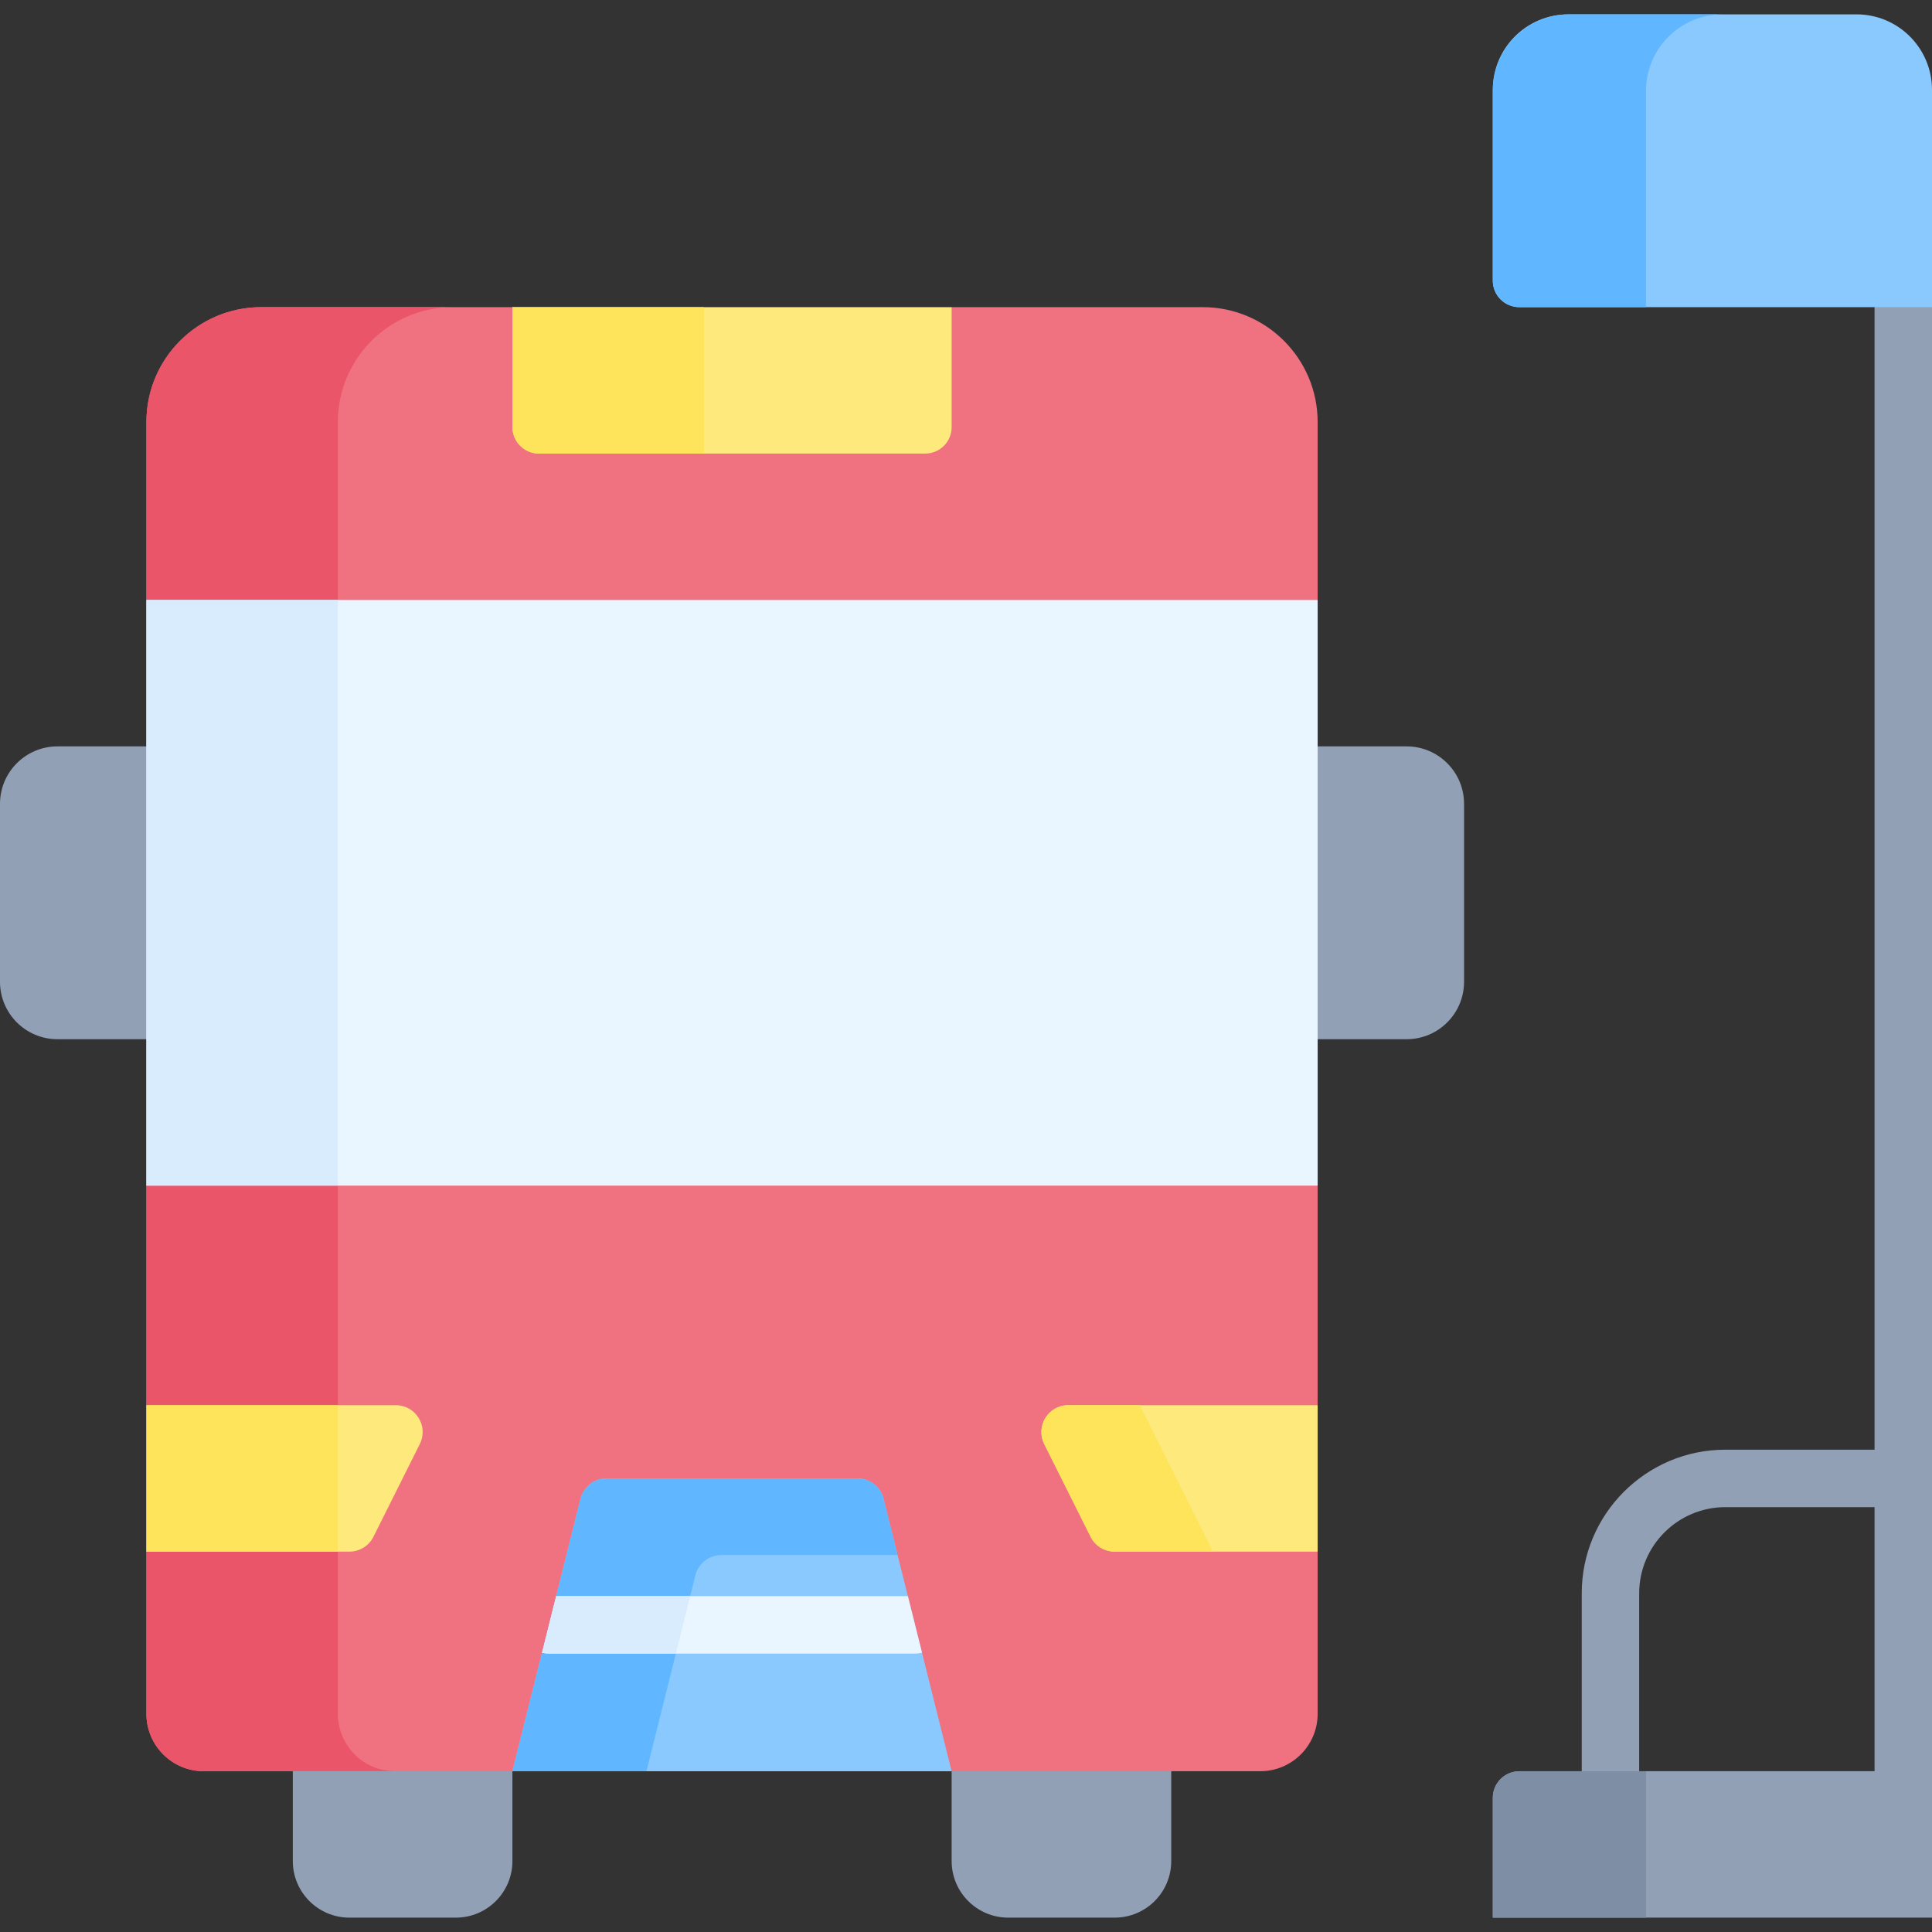 <svg id="Capa_1" enable-background="new 0 0 512 512" height="512" viewBox="0 0 512 512" width="512" xmlns="http://www.w3.org/2000/svg"><rect x="0" y="0" width="512" height="512" fill="#333333" stroke="none"/><g><path d="m120.797 508.194h-28.199c-8.284 0-15-6.716-15-15v-23.799l11.94-10h35.462l10.797 10v23.799c0 8.284-6.716 15-15 15z" fill="#92a0b5"/><path d="m295.393 508.194h-28.199c-8.284 0-15-6.716-15-15v-23.799l12.806-10h33.709l11.684 10v23.799c0 8.284-6.716 15-15 15z" fill="#92a0b5"/><path d="m339.04 170.24v128.89l10.15 15.07v58.2l-10.15 6.4v24.78l10.15 7.62v42.97c0 8.41-6.81 15.22-15.22 15.22h-81.78l-14.32-10.14h-89.19l-12.88 10.14h-81.78c-8.41 0-15.22-6.81-15.22-15.22v-42.97l10.15-7.62v-24.78l-10.15-6.4v-58.2l10.15-13.55v-130.41l-10.15-11.24v-47.15c0-16.81 13.63-30.45 30.45-30.45h66.55l11.86 10.15h93.88l10.65-10.15h66.56c16.81 0 30.44 13.64 30.44 30.45v47.15z" fill="#f07281"/><path d="m104.37 469.39h-50.35c-8.41 0-15.22-6.81-15.22-15.22v-42.97l10.15-7.62v-24.78l-10.15-6.4v-58.2l10.15-13.55v-130.41l-10.15-11.24v-47.15c0-16.81 13.63-30.45 30.45-30.45h50.74c-16.81 0-30.45 13.64-30.45 30.45v342.33c0 8.27 6.61 15.01 14.83 15.21z" fill="#eb5569"/><path d="m252.194 469.399h-116.397l7.855-31.421 3.745-14.99 6.455-25.809c.792-3.166 3.633-5.379 6.891-5.379h66.505c3.258 0 6.1 2.212 6.891 5.379l6.455 25.809 3.745 14.99z" fill="#8ac9fe"/><path d="m237.874 412.099h-46.685c-3.268 0-6.11 2.223-6.901 5.379l-1.38 5.511-3.796 15.223-7.794 31.187h-35.521l7.855-31.421 3.745-14.99 6.445-25.809c.791-3.156 3.633-5.379 6.901-5.379h66.505c3.268 0 6.11 2.223 6.901 5.379z" fill="#60b7ff"/><path d="m245.194 120.203h-102.397c-3.866 0-7-3.134-7-7v-31.799h116.397v31.799c0 3.866-3.134 7-7 7z" fill="#fee97d"/><path d="m186.541 81.4v38.799h-43.64c-3.924 0-7.104-3.181-7.104-7.104v-31.695z" fill="#fee45a"/><path d="m15.223 275.4h23.576l10.149-11.788v-55.289l-10.149-10.522h-23.576c-8.407 0-15.223 6.816-15.223 15.224v47.152c0 8.407 6.816 15.223 15.223 15.223z" fill="#92a0b5"/><path d="m372.767 275.4h-23.576l-10.149-12.803v-51.759l10.149-13.036h23.576c8.408 0 15.223 6.816 15.223 15.223v47.152c.001 8.407-6.815 15.223-15.223 15.223z" fill="#92a0b5"/><path d="m92.607 411.196h-53.808v-38.799h66.103c5.281 0 8.716 5.558 6.354 10.281l-12.295 24.591c-1.203 2.407-3.663 3.927-6.354 3.927z" fill="#fee97d"/><path d="m38.794 372.397h50.744v38.799h-50.744z" fill="#fee45a"/><path d="m349.192 411.196h-53.808c-2.691 0-5.151-1.52-6.354-3.927l-12.295-24.591c-2.362-4.724 1.073-10.281 6.354-10.281h66.103z" fill="#fee97d"/><path d="m321.439 411.196h-26.055c-2.691 0-5.151-1.521-6.354-3.928l-12.292-24.591c-2.361-4.724 1.074-10.281 6.355-10.281h18.953z" fill="#fee45a"/><path d="m38.799 159.002h310.392v155.196h-310.392z" fill="#eaf6ff"/><path d="m38.794 158.997h50.744v155.206h-50.744z" fill="#d8ecfe"/><g><path d="m426.789 477.007c-4.204 0-7.612-3.408-7.612-7.612v-47.152c0-20.986 17.073-38.058 38.058-38.058h47.152c4.204 0 7.612 3.408 7.612 7.612s-3.407 7.612-7.612 7.612h-47.152c-12.591 0-22.835 10.243-22.835 22.835v47.152c.001 4.203-3.406 7.611-7.611 7.611z" fill="#92a0b5"/></g><g><path d="m504.388 477.007c-4.204 0-7.612-3.408-7.612-7.612v-387.991c0-4.204 3.407-7.612 7.612-7.612 4.204 0 7.612 3.408 7.612 7.612v387.991c0 4.204-3.407 7.612-7.612 7.612z" fill="#92a0b5"/></g><g><path d="m244.339 437.979c-.589.152-1.208.233-1.847.233h-96.992c-.639 0-1.258-.081-1.847-.233l3.745-14.99h93.197z" fill="#eaf6ff"/></g><g><path d="m182.908 422.989-3.796 15.223h-33.613c-.639 0-1.258-.081-1.847-.233l3.745-14.99z" fill="#d8ecfe"/></g><path d="m512 508.194h-116.397v-31.799c0-3.866 3.134-7 7-7h109.397z" fill="#92a0b5"/><path d="m436.203 469.399v38.799h-40.595v-31.695c0-3.923 3.181-7.104 7.104-7.104z" fill="#7d8ea5"/><path d="m512 81.404h-109.397c-3.866 0-7-3.134-7-7v-50.598c0-11.046 8.954-20 20-20h76.397c11.046 0 20 8.954 20 20z" fill="#8ac9fe"/><path d="m456.501 3.802c-11.215 0-20.298 9.093-20.298 20.298v57.3h-33.491c-3.924 0-7.104-3.181-7.104-7.104v-50.197c0-11.204 9.083-20.298 20.298-20.298h40.595z" fill="#60b7ff"/></g></svg>